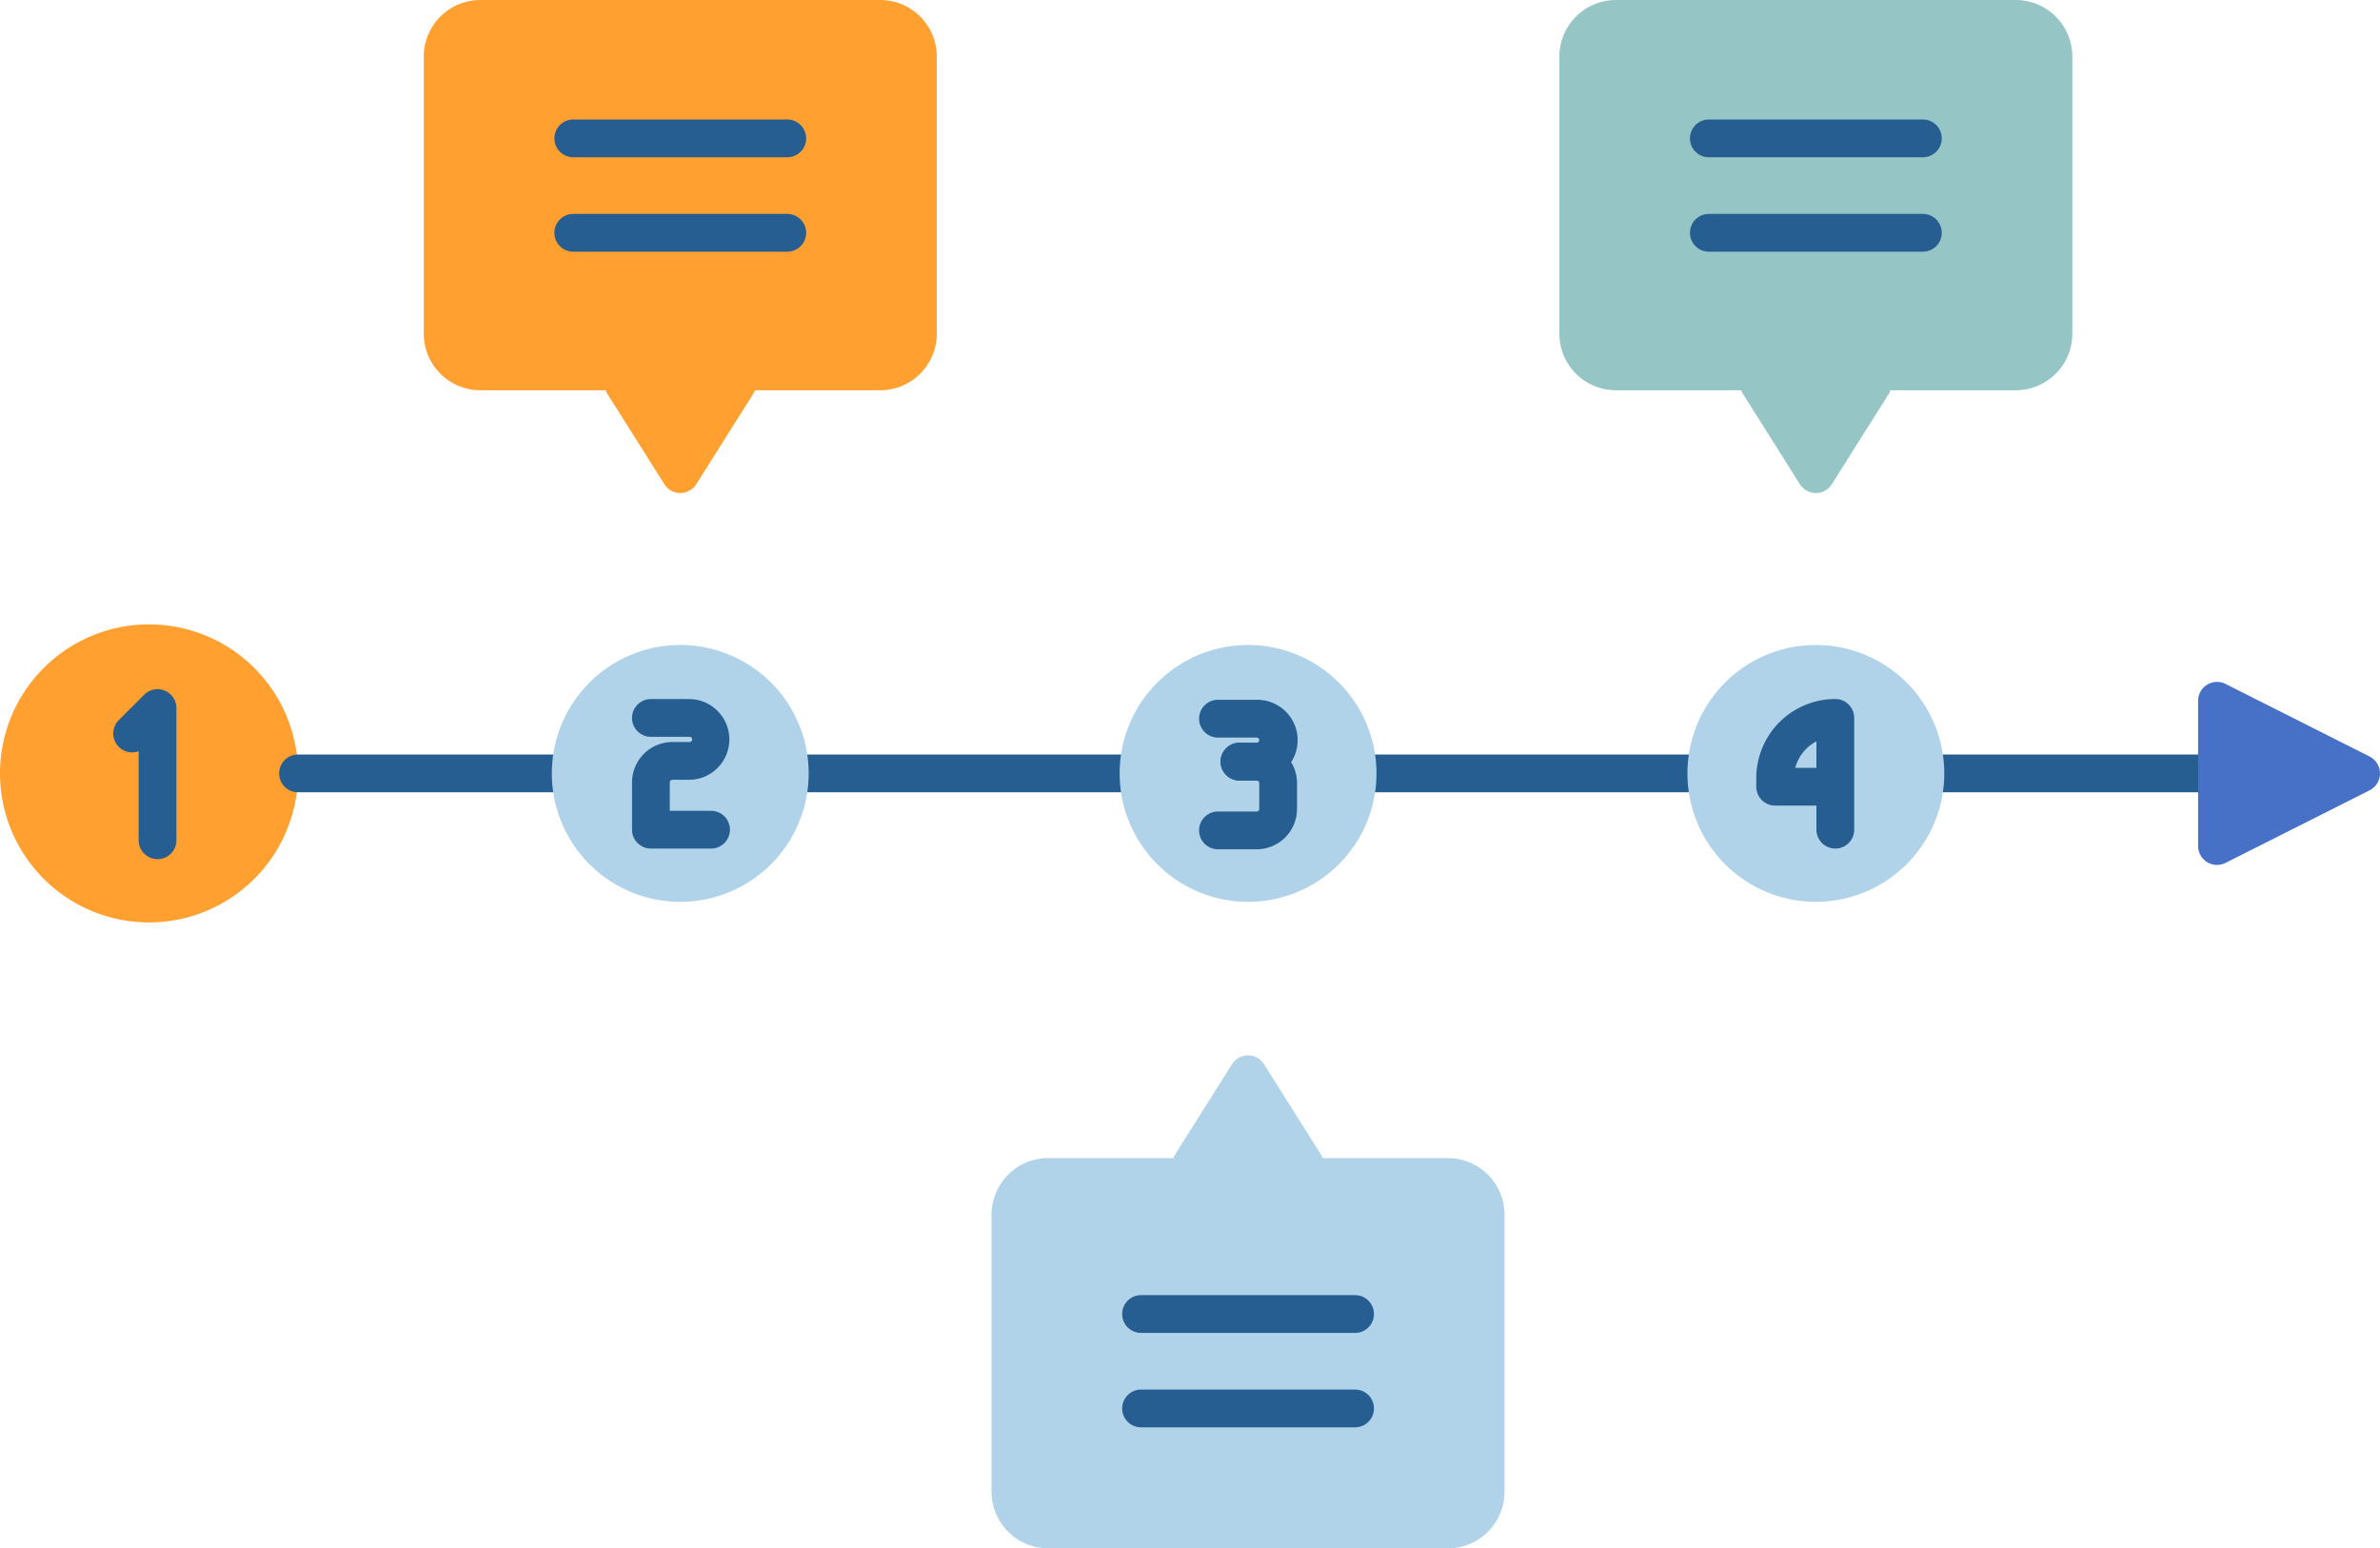 <svg xmlns="http://www.w3.org/2000/svg" width="248" height="161.336" viewBox="0 0 248 161.336">
  <g id="Group_23_" data-name="Group (23)" transform="translate(-0.882 -0.024)">
    <path id="Trazado_718998" data-name="Trazado 718998" d="M16.409,163.33A15.527,15.527,0,1,0,.882,147.8,15.527,15.527,0,0,0,16.409,163.33Z" transform="translate(0 -67.191)" fill="#ffa031"/>
    <path id="Trazado_718999" data-name="Trazado 718999" d="M259.966,163.774H61.974a1.968,1.968,0,1,1,0-3.936H259.966a1.968,1.968,0,1,1,0,3.936Z" transform="translate(-30.038 -81.194)" fill="#265e91"/>
    <path id="Trazado_719000" data-name="Trazado 719000" d="M466.47,146.426v15.125a1.972,1.972,0,0,0,2.859,1.761l15.01-7.563a1.972,1.972,0,0,0,0-3.522l-15.01-7.563A1.973,1.973,0,0,0,466.47,146.426Z" transform="translate(-236.543 -73.376)" fill="#4671c6"/>
    <path id="Trazado_719001" data-name="Trazado 719001" d="M138.193.024H96.541a5.9,5.9,0,0,0-5.9,5.9V34.788a5.9,5.9,0,0,0,5.9,5.9H109.6a1.972,1.972,0,0,0,.162.358l5.945,9.429a1.968,1.968,0,0,0,3.33,0l5.945-9.429a1.969,1.969,0,0,0,.162-.358h13.054a5.9,5.9,0,0,0,5.9-5.9V5.927A5.9,5.9,0,0,0,138.193.024Z" transform="translate(-45.601 0)" fill="#ffa031"/>
    <path id="Trazado_719002" data-name="Trazado 719002" d="M216.806,274.922h41.651a5.9,5.9,0,0,0,5.9-5.9V240.157a5.9,5.9,0,0,0-5.9-5.9H245.4a1.971,1.971,0,0,0-.162-.358l-5.945-9.429a1.968,1.968,0,0,0-3.329,0l-5.945,9.429a1.971,1.971,0,0,0-.162.358H216.805a5.9,5.9,0,0,0-5.9,5.9v28.861A5.905,5.905,0,0,0,216.806,274.922Z" transform="translate(-106.701 -113.562)" fill="#b0d3e9"/>
    <path id="Trazado_719003" data-name="Trazado 719003" d="M378.727.024H337.075a5.9,5.9,0,0,0-5.9,5.9V34.788a5.9,5.9,0,0,0,5.9,5.9H350.13a1.967,1.967,0,0,0,.162.358l5.945,9.429a1.968,1.968,0,0,0,3.33,0l5.945-9.429a1.971,1.971,0,0,0,.162-.358h13.054a5.9,5.9,0,0,0,5.9-5.9V5.927A5.9,5.9,0,0,0,378.727.024Z" transform="translate(-167.804 0)" fill="#95c5c5"/>
    <path id="Trazado_719004" data-name="Trazado 719004" d="M131.151,163.4a13.381,13.381,0,1,0-13.381-13.381A13.381,13.381,0,0,0,131.151,163.4Z" transform="translate(-59.385 -69.407)" fill="#b0d3e9"/>
    <path id="Trazado_719005" data-name="Trazado 719005" d="M251.419,163.4a13.381,13.381,0,1,0-13.381-13.381A13.381,13.381,0,0,0,251.419,163.4Z" transform="translate(-120.487 -69.407)" fill="#b0d3e9"/>
    <path id="Trazado_719006" data-name="Trazado 719006" d="M371.687,163.4a13.381,13.381,0,1,0-13.381-13.381A13.381,13.381,0,0,0,371.687,163.4Z" transform="translate(-181.59 -69.407)" fill="#b0d3e9"/>
    <path id="Trazado_719007" data-name="Trazado 719007" d="M142.574,29.27h-22.3a1.968,1.968,0,0,1,0-3.936h22.3a1.968,1.968,0,0,1,0,3.936Z" transform="translate(-59.656 -12.859)" fill="#265e91"/>
    <path id="Trazado_719008" data-name="Trazado 719008" d="M142.574,49.27h-22.3a1.968,1.968,0,0,1,0-3.936h22.3a1.968,1.968,0,0,1,0,3.936Z" transform="translate(-59.656 -23.02)" fill="#265e91"/>
    <path id="Trazado_719009" data-name="Trazado 719009" d="M383.108,29.27h-22.3a1.968,1.968,0,0,1,0-3.936h22.3a1.968,1.968,0,1,1,0,3.936Z" transform="translate(-181.86 -12.859)" fill="#265e91"/>
    <path id="Trazado_719010" data-name="Trazado 719010" d="M383.108,49.27h-22.3a1.968,1.968,0,0,1,0-3.936h22.3a1.968,1.968,0,1,1,0,3.936Z" transform="translate(-181.86 -23.02)" fill="#265e91"/>
    <path id="Trazado_719011" data-name="Trazado 719011" d="M262.842,278.28h-22.3a1.968,1.968,0,0,1,0-3.936h22.3a1.968,1.968,0,0,1,0,3.936Z" transform="translate(-120.759 -139.369)" fill="#265e91"/>
    <path id="Trazado_719012" data-name="Trazado 719012" d="M262.842,298.28h-22.3a1.968,1.968,0,0,1,0-3.936h22.3a1.968,1.968,0,0,1,0,3.936Z" transform="translate(-120.759 -149.53)" fill="#265e91"/>
    <path id="Trazado_719013" data-name="Trazado 719013" d="M381.119,163.667a1.968,1.968,0,0,1-1.968-1.968v-2.511h-4.3a1.968,1.968,0,0,1-1.968-1.968v-.9a8.247,8.247,0,0,1,8.237-8.237,1.968,1.968,0,0,1,1.968,1.968V161.7A1.968,1.968,0,0,1,381.119,163.667Zm-4.167-8.414h2.2V152.5A4.324,4.324,0,0,0,376.952,155.253Z" transform="translate(-188.995 -75.224)" fill="#265e91"/>
    <path id="Trazado_719014" data-name="Trazado 719014" d="M29.483,163.71a1.969,1.969,0,0,1-1.968-1.968v-9.279a1.968,1.968,0,0,1-2.072-3.238l2.649-2.649a1.968,1.968,0,0,1,3.359,1.391v13.775A1.969,1.969,0,0,1,29.483,163.71Z" transform="translate(-12.185 -74.163)" fill="#265e91"/>
    <path id="Trazado_719015" data-name="Trazado 719015" d="M142.991,163.668h-6.269a1.968,1.968,0,0,1-1.968-1.968v-4.926a4.211,4.211,0,0,1,4.207-4.206h1.792a.271.271,0,0,0,0-.542h-4.031a1.968,1.968,0,0,1,0-3.936h4.031a4.207,4.207,0,0,1,0,8.413h-1.792a.272.272,0,0,0-.272.271v2.959h4.3a1.968,1.968,0,1,1,0,3.936Z" transform="translate(-68.014 -75.225)" fill="#265e91"/>
    <path id="Trazado_719016" data-name="Trazado 719016" d="M260.864,156.659h-1.791a1.968,1.968,0,1,1,0-3.936h1.791a.271.271,0,1,0,0-.542h-4.03a1.968,1.968,0,1,1,0-3.936h4.03a4.207,4.207,0,1,1,0,8.413Z" transform="translate(-129.037 -75.304)" fill="#265e91"/>
    <path id="Trazado_719017" data-name="Trazado 719017" d="M260.864,168.449h-4.03a1.968,1.968,0,1,1,0-3.936h4.03a.272.272,0,0,0,.272-.272v-2.686a.271.271,0,0,0-.272-.271h-1.791a1.968,1.968,0,1,1,0-3.936h1.791a4.211,4.211,0,0,1,4.207,4.206v2.686A4.212,4.212,0,0,1,260.864,168.449Z" transform="translate(-129.037 -79.93)" fill="#265e91"/>
  </g>
</svg>
